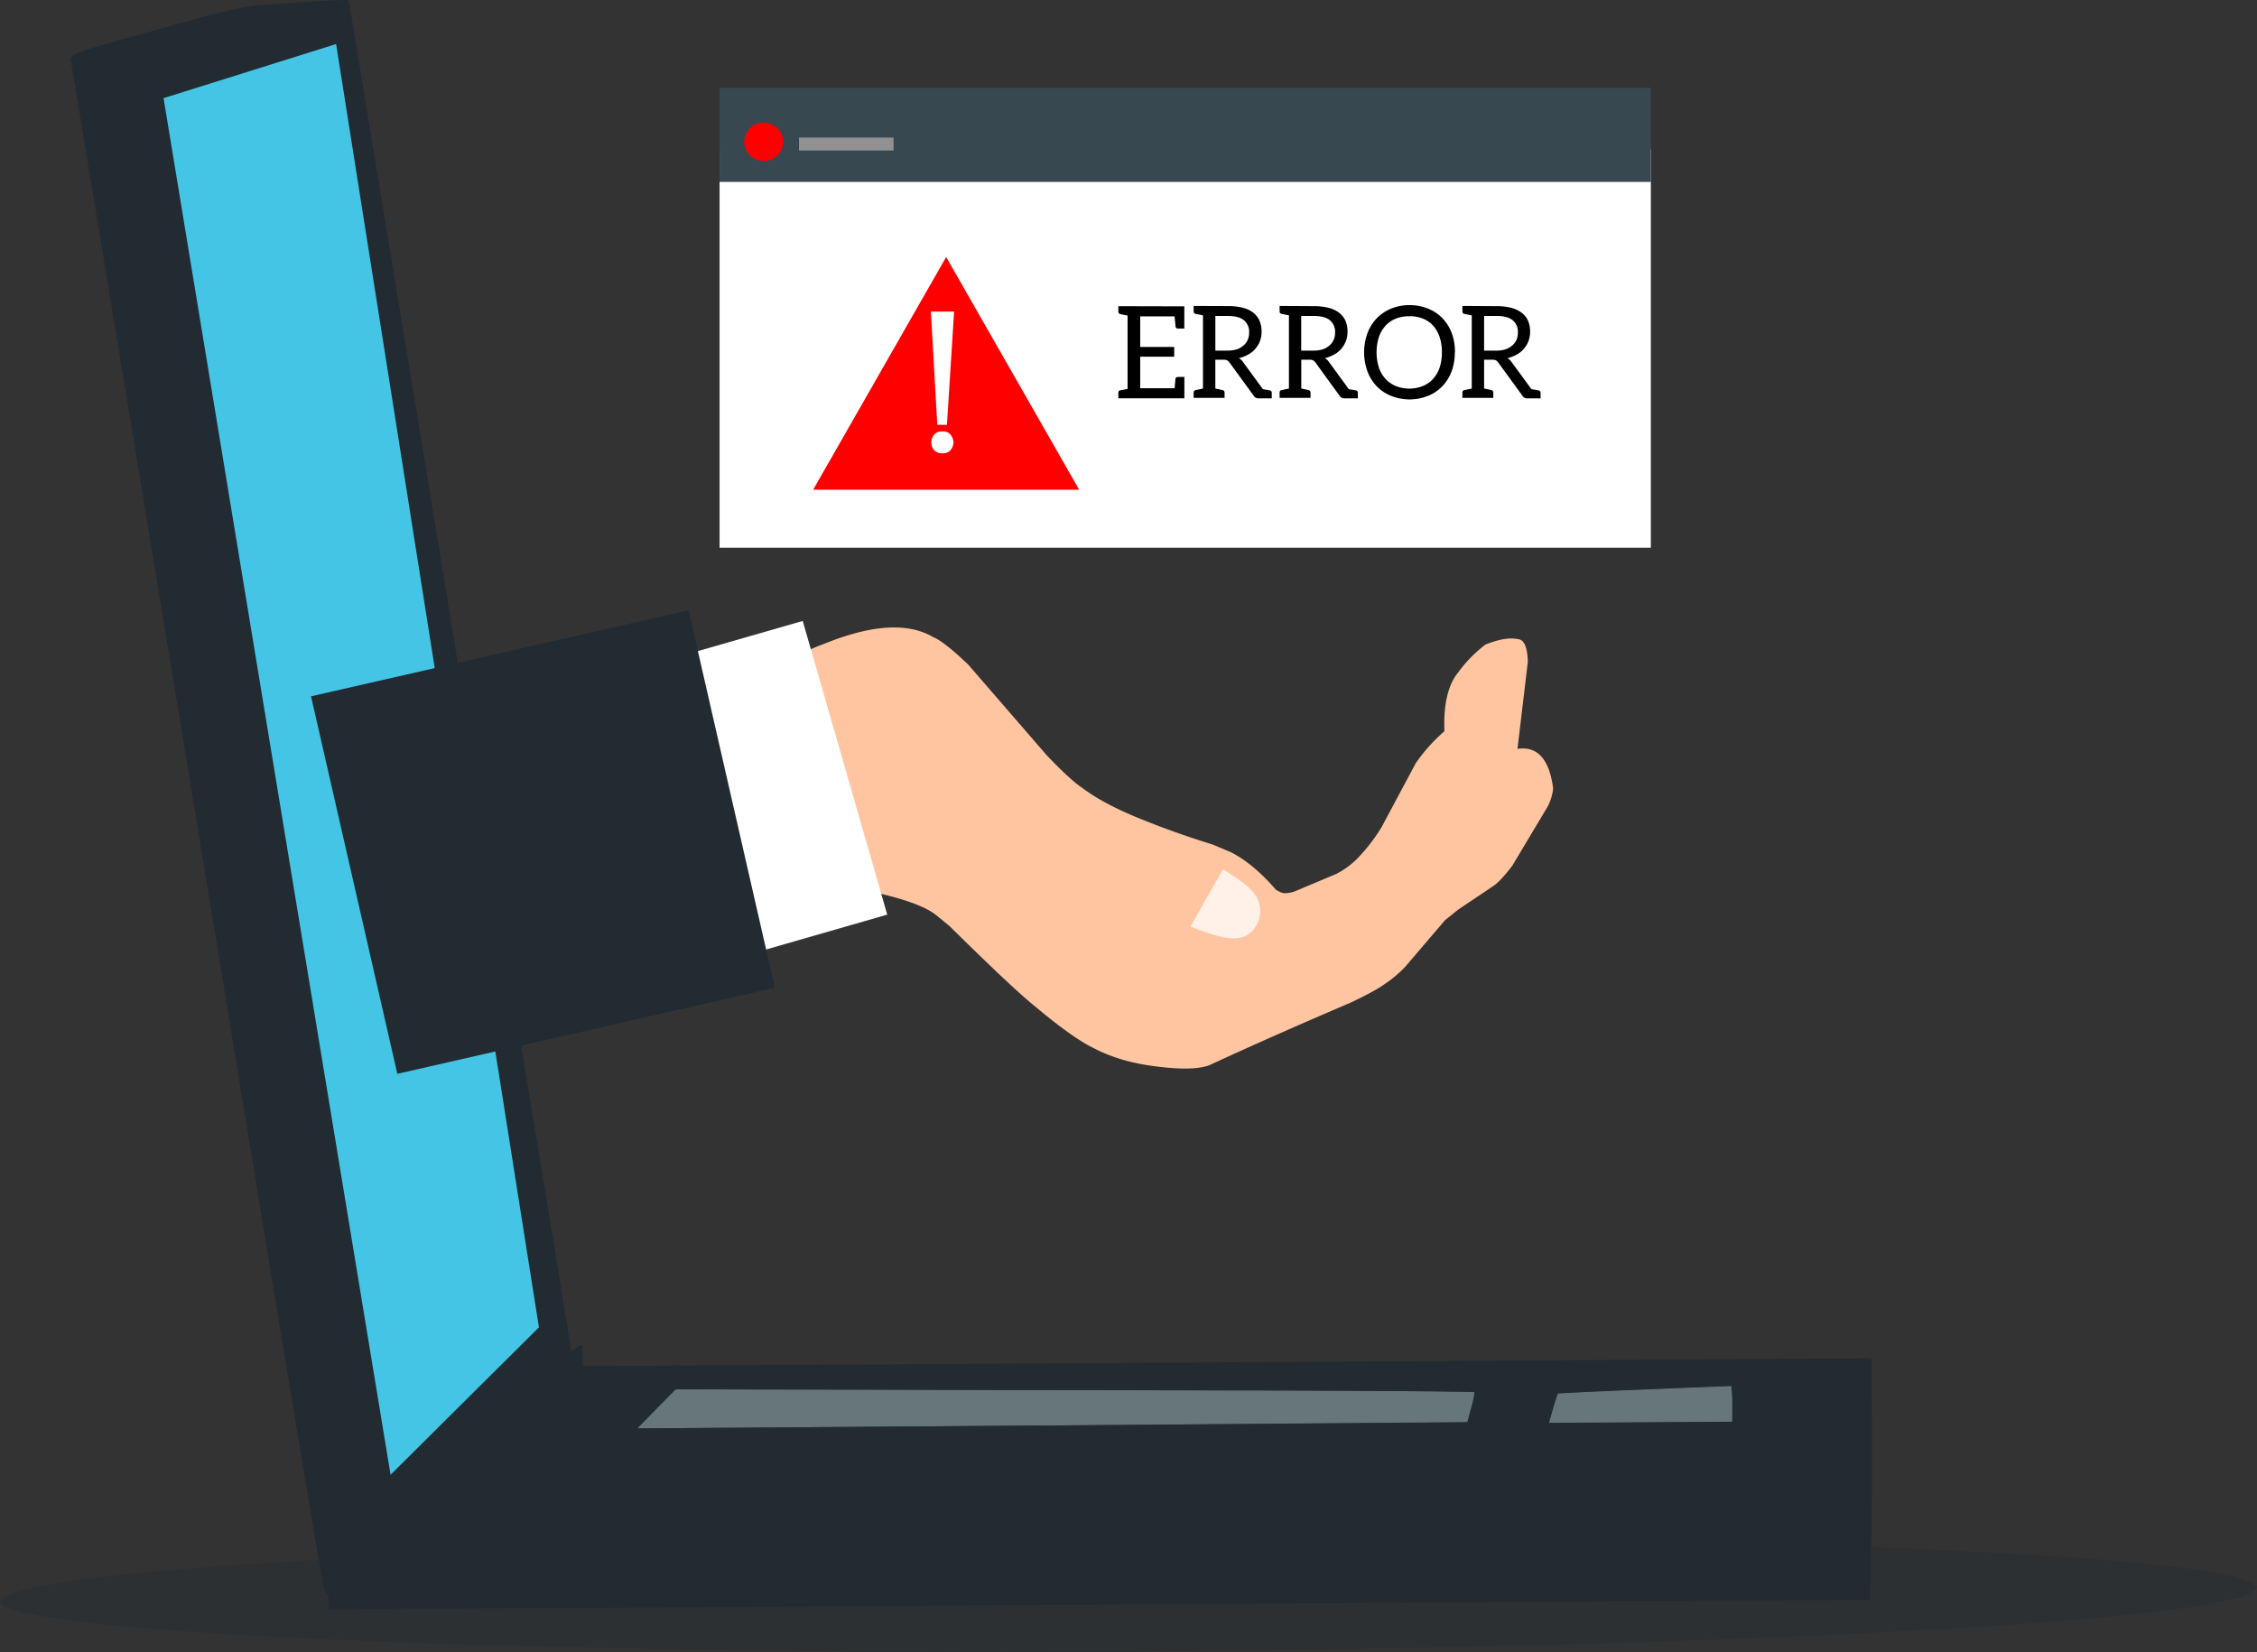 <svg id="Calque_1" data-name="Calque 1" xmlns="http://www.w3.org/2000/svg" viewBox="0 0 996.07 729.15">
  <rect x="0" y="0" width="996.07" height="729.15" fill="#333333" stroke="none"/>
  <defs>
    <style>.cls-1{fill:#677678;}.cls-2{fill:#fff;}.cls-3{fill:#3c464f;}.cls-4,.cls-7{fill:#222b32;}.cls-5{fill:#ffc5a1;}.cls-6{fill:#fff1e8;}.cls-7{fill-opacity:0.33;}.cls-8{fill:#44c5e5;}.cls-9{fill:#374850;}.cls-10{fill:red;}.cls-11{fill:#919191;}</style>
  </defs>
  <title>laptop</title>
  <g id="layer1">
    <path class="cls-1" d="M646.9,833h0l-8.94,9h0l-8,8.17.06.12L812.55,849h0l183.75-1.36h.07l1.76-6.45h0a40.19,40.19,0,0,0,1.44-6.77h0v-.13c-4.75-.35-46.06-.58-95.72-.76H894.2c-52.47-.09-124.85-.21-166.79-.34h0Z" transform="translate(-348.74 -219.86)"/>
    <path class="cls-1" d="M1112.74,831.48h0l-5.66.22h0l-11.2.45-21.61.88h0c-19.45.78-35.61,1.54-38,1.8V835h0l-.06-.1c-.35.85-1.27,3.6-2.21,6.84h0l-1.7,6.09.09.13,80.91-.49.1-.1v-8a49.59,49.59,0,0,0-.47-7.8l-.1-.07Z" transform="translate(-348.74 -219.86)"/>
    <path d="M704,838.09Z" transform="translate(-348.74 -219.86)"/>
    <path class="cls-2" d="M440,777.06" transform="translate(-348.74 -219.86)"/>
    <path class="cls-2" d="M640.85,943.79" transform="translate(-348.74 -219.86)"/>
    <path class="cls-3" d="M489.08,220.38" transform="translate(-348.74 -219.86)"/>
    <path class="cls-3" d="M510.73,161.24" transform="translate(-348.74 -219.86)"/>
    <path class="cls-3" d="M510.73,161.24" transform="translate(-348.74 -219.86)"/>
    <path class="cls-3" d="M527.4,108.21" transform="translate(-348.74 -219.86)"/>
    <path class="cls-3" d="M527.4,108.21" transform="translate(-348.74 -219.86)"/>
    <path class="cls-3" d="M527.4,108.21" transform="translate(-348.74 -219.86)"/>
    <path class="cls-3" d="M527.4,108.21" transform="translate(-348.74 -219.86)"/>
    <path class="cls-3" d="M504.51,202" transform="translate(-348.74 -219.86)"/>
    <path class="cls-4" d="M562.72,129.08" transform="translate(-348.74 -219.86)"/>
    <path class="cls-4" d="M562.72,129.08" transform="translate(-348.74 -219.86)"/>
    <path class="cls-5" d="M729.84,612.61l2.27.52q23.14,4.88,30.32,11.06l5.38,4.43Q796.3,656.72,805.5,664,822,677.9,831.43,682.47q11.67,6.12,27.56,8.07,18.24,2.31,24.66-1.1,25.56-11.82,61.69-27.3Q956,657,959.62,654.32a53.82,53.82,0,0,0,9.15-7.62L986.45,626l5.79-4.65,15.86-10.67q2.89-2,8-8.65l15.35-25.66a21.43,21.43,0,0,0,2.73-8.6q-2.57-19.35-15.74-17.39L1023,512q-.22-10-4.64-10.09-5.37-1.08-14.07,2.46a58.13,58.13,0,0,0-11.92,12.14q-6.89,8.34-6.16,26.07a76.3,76.3,0,0,0-12.69,14.17L958.43,585a78.14,78.14,0,0,1-9.3,12.33,36.63,36.63,0,0,1-10.83,8.32l-17.39,7.31a12.82,12.82,0,0,1-4.72,1.1c-.91.19-2.33-.29-4.28-1.44Q901.82,601,892,596l-8.18-3.44a376.1,376.1,0,0,1-35.65-12.9q-13.59-5.85-21.72-12Q820.92,564,810.51,553L776,513.14q-10.77-10.25-15.36-12.05-16.41-9.73-47.31,2.58-16.55,6.09-35.54,18.78Z" transform="translate(-348.74 -219.86)"/>
    <path class="cls-6" d="M888.49,603.51h0q10.46,6.62,12.43,9.25a13,13,0,0,1,4,8.46,13.24,13.24,0,0,1-.22,3.08,13.8,13.8,0,0,1-.94,2.94L903,628.6a10.69,10.69,0,0,1-6.67,5.06,15.05,15.05,0,0,1-4.44.3,28.23,28.23,0,0,1-4.48-.71q-.74-.11-4.83-1.37c-1.64-.52-4.46-1.54-8.46-3.08Z" transform="translate(-348.74 -219.86)"/>
    <path class="cls-2" d="M637.79,512.67l32.59-9.37L703,493.92,740.3,623.54,675.1,642.3Q656.44,577.49,637.79,512.67Z" transform="translate(-348.74 -219.86)"/>
    <path class="cls-4" d="M495.82,220ZM1113.3,831.54h0Zm-113.4,2.82Zm36.14.6Zm-389.14-1.9,80.39.12h0c42.78.13,117.12.25,169.84.34h6.65c49.67.18,91,.41,95.72.76h0a39,39,0,0,1-1.44,6.77h0l-1.76,6.49L812.58,849h0L630,850.3l8-8.17Zm465.86-1.48a50.43,50.43,0,0,1,.46,7.77v8l-80.91.49,1.75-6.07c.94-3.24,1.85-6,2.2-6.84h0c2.37-.26,18.52-1,38-1.8h0l21.61-.88,11.21-.45h0l5.66-.22ZM502.06,219.86h0l-6.23.14h0c-3.39.12-14.21.8-24,1.58h-.09c-17.84,1.33-18.07,1.37-54.81,11.69h0c-33.63,9.3-37.58,10.4-37,13.18h0c.56,2.63,24.3,146.14,53,320.31l10.71,65.06L451.9,682c36.3,220.67,39.45,239.61,40.59,241.34h0a1,1,0,0,0,.75.45h0a5.22,5.22,0,0,1,.56,2.69v3a.67.67,0,0,0,.2.48.7.7,0,0,0,.49.2L1173.35,926a.7.7,0,0,0,.68-.68l.48-21.65c.34-11.86.5-35.57.4-52.62l-.19-31a.67.67,0,0,0-.68-.68h0l-568.17,3.44v-8.7a.69.69,0,0,0-.36-.6.62.62,0,0,0-.33-.08.7.7,0,0,0-.37.11l-2.55,1.65h0a6.26,6.26,0,0,1-1.5.82h0c-1.11-8.85-40.94-249.54-42-253.71h0a.85.85,0,0,0-.11-.26h0a.9.9,0,0,0-.52-.33h0a7.16,7.16,0,0,0-1.39-.08c-2.78,0-9.47.43-17.1,1h0c-7.3.51-11.71.79-14.57.81-3.37,0-4.43-.33-5.42-1h0a7,7,0,0,1-2.72-7.88h0c.92-3.1,5.26-4.44,22.62-5.37h0c9.41-.43,15.15-1.06,16.26-1.88h0a.93.93,0,0,0,.42-.75v-.08h0c-.14-1.49-12.08-74.86-26.73-163.69h0L502.74,220.44a.69.69,0,0,0-.68-.58Z" transform="translate(-348.74 -219.86)"/>
    <path class="cls-7" d="M1344.81,920.58l-4.52,3.45q-32.26,10.54-189.06,17.7Q993.36,948.89,779.35,949q-204.26-.4-326.75-7.61-39.24-2.32-64.66-5.2l-21.37-3q-17.61-3.12-17.83-6.6Q354,915.84,494.5,907.87t352.12-9.52q211.64-1,352.21,5.26T1344.81,920.58Z" transform="translate(-348.74 -219.86)"/>
    <path class="cls-4" d="M535.84,508.24l6.71-1.14,6.7-1.14,14,82.54-13.4,2.28Q542.88,549.52,535.84,508.24Z" transform="translate(-348.74 -219.86)"/>
    <path class="cls-8" d="M420.92,263.17,459,251.24l38.07-11.94,89.51,566.39-65.47,65.08Z" transform="translate(-348.74 -219.86)"/>
    <path class="cls-4" d="M764.65,355" transform="translate(-348.74 -219.86)"/>
    <path class="cls-4" d="M764.65,355" transform="translate(-348.74 -219.86)"/>
    <path class="cls-4" d="M764.65,355" transform="translate(-348.74 -219.86)"/>
    <path class="cls-4" d="M764.65,355" transform="translate(-348.74 -219.86)"/>
    <path class="cls-4" d="M486,527.18l83.31-19,83.3-19,38.1,166.62-166.62,38Q505.07,610.49,486,527.18Z" transform="translate(-348.74 -219.86)"/>
    <path class="cls-2" d="M666.3,285.75h411V461.59h-411V285.75" transform="translate(-348.74 -219.86)"/>  <!---->
    <path class="cls-9" d="M666.3,258.63h411v41.52h-411V258.63" transform="translate(-348.74 -219.86)"/>   <!---->
    <path class="cls-10" d="M707.6,436h0L766.3,333.3,825,436H707.6" transform="translate(-348.74 -219.86)"/>   <!---->
      <!----><path class="cls-2" d="M759.56,357.37l2.83,50h4.26l3.16-50Zm5.17,52.93a4.45,4.45,0,0,0-3.75,1.42,5.85,5.85,0,0,0-1.25,3.42,5.67,5.67,0,0,0,1.16,3.33,4.68,4.68,0,0,0,3.84,1.42,4.22,4.22,0,0,0,3.58-1.42,6.11,6.11,0,0,0,1.25-3.33,6.25,6.25,0,0,0-1.25-3.34A4.11,4.11,0,0,0,764.73,410.3Z" transform="translate(-348.74 -219.86)"/>
      <!----><path d="M890.54,359.3q4.77,0,7.09,1.83a6.49,6.49,0,0,1,2.38,5.43,8.05,8.05,0,0,1-.61,3.29,7,7,0,0,1-1.88,2.49,8.63,8.63,0,0,1-3,1.72,14.25,14.25,0,0,1-4.26.55h-5.15V359.3Zm37.93,0q4.77,0,7.09,1.83a6.49,6.49,0,0,1,2.38,5.43,8.05,8.05,0,0,1-.61,3.29,7,7,0,0,1-1.88,2.49,8.48,8.48,0,0,1-3,1.72,14.25,14.25,0,0,1-4.26.55H923V359.3Zm80.68,0c3.17,0,5.54.61,7.09,1.83a6.51,6.51,0,0,1,2.38,5.43,8.4,8.4,0,0,1-.61,3.29,7,7,0,0,1-1.89,2.49,8.48,8.48,0,0,1-3,1.72,14.25,14.25,0,0,1-4.26.55h-5.15V359.3Zm-38.43.11a15.78,15.78,0,0,1,6,1.08,12.42,12.42,0,0,1,4.54,3.13,14.66,14.66,0,0,1,2.82,5,20.41,20.41,0,0,1,1,6.76h0a20.59,20.59,0,0,1-1,6.7,14.3,14.3,0,0,1-2.88,5,12.74,12.74,0,0,1-4.54,3.16,16.22,16.22,0,0,1-11.91,0,12.74,12.74,0,0,1-4.54-3.16,14,14,0,0,1-2.93-5,22.55,22.55,0,0,1,0-13.46,14.19,14.19,0,0,1,2.93-5,12.42,12.42,0,0,1,4.54-3.13,15.42,15.42,0,0,1,6-1.05ZM842.3,355v2.38a1,1,0,0,0,.83,1.08c.33.11,1.41.34,3.24.67v32.39l-3.24.61a1,1,0,0,0-.83,1.13v2.38h29.13v-9.41h-2.72c-.73,0-1.15.3-1.24.91,0,.22-.11,1.58-.33,4.07h-15.2V377.3h15V373h-15V359.5h15.2c0,.78.12,1.52.19,2.24s.13,1.25.17,1.58a2.11,2.11,0,0,1,0,.55,1.07,1.07,0,0,0,1.13,1h2.78v-9.8Zm33.23-.11v2.49a1,1,0,0,0,.83,1l3.29.66v32.31l-3.29.69a1,1,0,0,0-.83,1v2.43h13.64v-2.43a1,1,0,0,0-.27-.67,1.25,1.25,0,0,0-.64-.36l-3.16-.69V378.63h3.63a3.19,3.19,0,0,1,1.69.33,4,4,0,0,1,1,1L902,394.47a2.31,2.31,0,0,0,2.16,1.19H910v-2.49a1,1,0,0,0-.86-1h.13c-.19-.05-1.25-.24-3.19-.55l-8.77-12a5.38,5.38,0,0,0-1.83-1.69,15.54,15.54,0,0,0,4.21-1.64,10.64,10.64,0,0,0,3.13-2.57,11.59,11.59,0,0,0,2-3.41,11.85,11.85,0,0,0,.69-4,12.24,12.24,0,0,0-.85-4.71A9,9,0,0,0,902,358a12,12,0,0,0-4.65-2.27,26.07,26.07,0,0,0-6.7-.78Zm37.93,0v2.49a1,1,0,0,0,.83,1l3.29.66v32.31l-3.29.69a1,1,0,0,0-.83,1v2.43H927.1v-2.43a1,1,0,0,0-.27-.67,1.25,1.25,0,0,0-.64-.36l-3.16-.69V378.63h3.63a3.19,3.19,0,0,1,1.69.33,4,4,0,0,1,1,1l10.55,14.51a2.31,2.31,0,0,0,2.16,1.19H948v-2.49a1,1,0,0,0-.86-1h.06c-.19-.05-1.25-.24-3.19-.55l-8.77-12a5.38,5.38,0,0,0-1.83-1.69,15.54,15.54,0,0,0,4.21-1.64,10.64,10.64,0,0,0,3.13-2.57,11.59,11.59,0,0,0,2-3.41,11.85,11.85,0,0,0,.69-4,12.24,12.24,0,0,0-.85-4.71,9,9,0,0,0-2.72-3.57,12.09,12.09,0,0,0-4.65-2.27,26.07,26.07,0,0,0-6.7-.78Zm80.67,0v2.49a1,1,0,0,0,.83,1l3.3.66v32.31l-3.3.69a1,1,0,0,0-.83,1v2.43h13.65v-2.43a1,1,0,0,0-.28-.67,1.22,1.22,0,0,0-.63-.36l-3.16-.69V378.63h3.63a3.29,3.29,0,0,1,1.69.33,4.31,4.31,0,0,1,1,1l10.55,14.51a2.3,2.3,0,0,0,2.16,1.19h5.9v-2.49a1,1,0,0,0-.86-1h0c-.18-.05-1.24-.24-3.18-.55l-8.78-12a5.35,5.35,0,0,0-1.82-1.69,15.48,15.48,0,0,0,4.2-1.64,10.49,10.49,0,0,0,3.13-2.57,11.38,11.38,0,0,0,2-3.41,11.85,11.85,0,0,0,.69-4,12.44,12.44,0,0,0-.86-4.71,9,9,0,0,0-2.71-3.57,12.16,12.16,0,0,0-4.65-2.27,26.07,26.07,0,0,0-6.7-.78Zm-23.31-.36a21.38,21.38,0,0,0-8.17,1.55,18.68,18.68,0,0,0-6.34,4.29,19.21,19.21,0,0,0-4.09,6.59,24.68,24.68,0,0,0,0,16.78,19.12,19.12,0,0,0,4.09,6.59,18.13,18.13,0,0,0,6.34,4.24,22,22,0,0,0,16.34,0,18.17,18.17,0,0,0,6.28-4.24,19.14,19.14,0,0,0,4.1-6.59,23.42,23.42,0,0,0,1.41-8.33l.06-.11a23.31,23.31,0,0,0-1.41-8.39,19.14,19.14,0,0,0-4.1-6.59,18.13,18.13,0,0,0-6.34-4.24,21.29,21.29,0,0,0-8.16-1.55Z" transform="translate(-348.74 -219.86)"/>
      <!----><path class="cls-10" d="M694.45,282.3l-.08,1.17a8.73,8.73,0,0,1-3.27,5.65A8.62,8.62,0,0,1,679,287.56a8,8,0,0,1-1.12-1.91l-.37-1.06a8.48,8.48,0,0,1-.31-2.29,8.62,8.62,0,0,1,17.23,0" transform="translate(-348.74 -219.86)"/>
      <!----><path class="cls-11" d="M701.36,280.59h41.73v5.71H701.36v-5.74" transform="translate(-348.74 -219.86)"/>
  </g>
</svg>